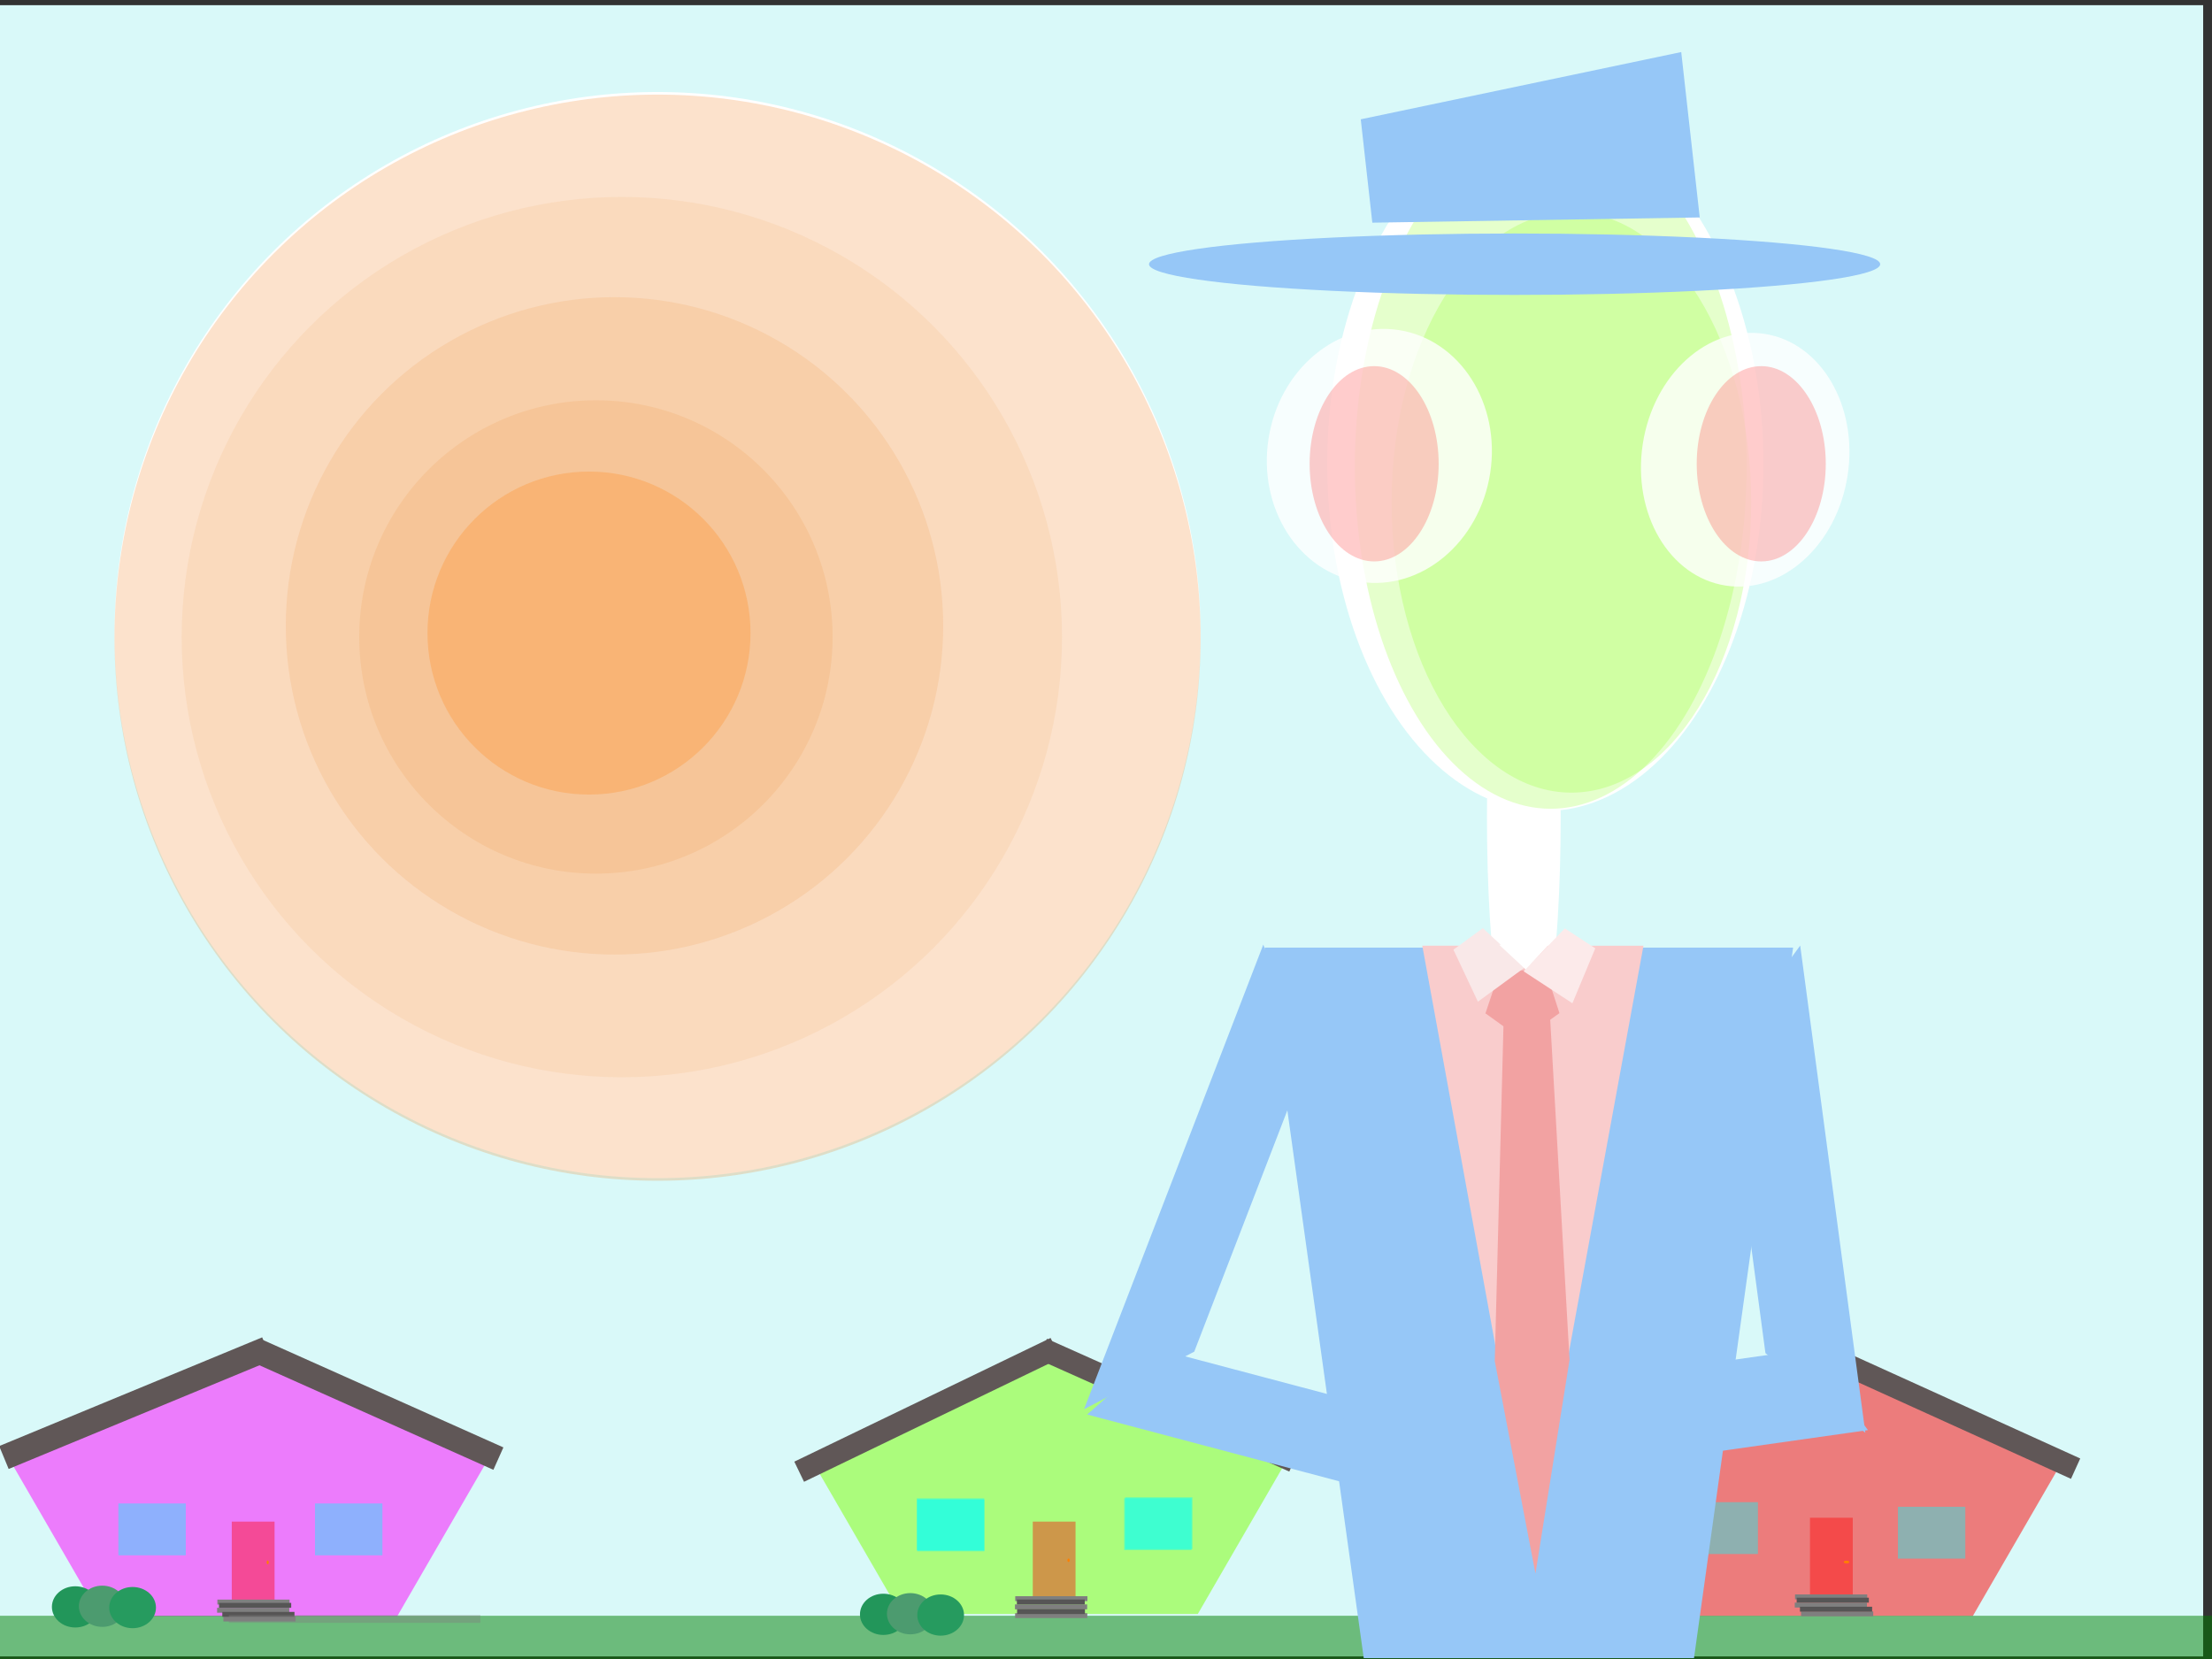 <svg width="640" height="480" xmlns="http://www.w3.org/2000/svg" xmlns:svg="http://www.w3.org/2000/svg">
 <rect width="100%" height="100%" fill="#333333" stroke="none"/>
 <!-- Created with SVG-edit - http://svg-edit.googlecode.com/ -->
 <g>
  <title>Layer 1</title>
  <rect fill="#d9f9f9" stroke-width="0" stroke-dasharray="null" stroke-linejoin="null" stroke-linecap="null" x="-3.056" y="1.5" width="640.5" height="477.75" id="svg_57" stroke="#000000"/>
  <circle fill="#ffffff" stroke-width="0" stroke-dasharray="null" stroke-linejoin="null" stroke-linecap="null" cx="190.25" cy="183.75" r="157.129" stroke="#000000" id="svg_56"/>
  <ellipse fill="#000000" stroke="#000000" stroke-width="3" stroke-dasharray="null" stroke-linejoin="null" stroke-linecap="null" cx="252.5" cy="210" id="svg_8"/>
  <circle fill="#f27100" stroke-width="0" stroke-dasharray="null" stroke-linejoin="null" stroke-linecap="null" cx="190.25" cy="184.5" r="157.129" id="svg_31" stroke="#000000" opacity="0.2"/>
  <polygon id="svg_40" fill="#f9b87a" opacity="0.2"/>
  <polygon id="svg_41" fill="#f9b87a" opacity="0.2"/>
  <circle fill="#ed9038" stroke="#000000" stroke-width="0" stroke-dasharray="null" stroke-linejoin="null" stroke-linecap="null" opacity="0.1" cx="179.917" cy="184.333" r="127.354" id="svg_51"/>
  <circle fill="#ed9038" stroke-width="0" stroke-dasharray="null" stroke-linejoin="null" stroke-linecap="null" opacity="0.15" cx="177.792" cy="181.083" r="95.104" id="svg_52" stroke="#000000"/>
  <circle fill="#ed9038" stroke-width="0" stroke-dasharray="null" stroke-linejoin="null" stroke-linecap="null" opacity="0.15" cx="172.417" cy="184.292" r="68.479" id="svg_53" stroke="#000000"/>
  <circle fill="#fca553" stroke-width="0" stroke-dasharray="null" stroke-linejoin="null" stroke-linecap="null" opacity="0.5" cx="170.417" cy="183.167" r="46.729" id="svg_54" stroke="#000000"/>
  <path fill="#7fff00" stroke-width="0" stroke-dasharray="null" stroke-linejoin="null" stroke-linecap="null" opacity="0.5" d="m234.072,421.081l69.525,-28.361l69.525,28.361l-26.556,45.889l-85.938,0l-26.556,-45.889z" id="svg_58" stroke="#000000"/>
  <path fill="#ff0000" stroke-width="0" stroke-dasharray="null" stroke-linejoin="null" stroke-linecap="null" opacity="0.5" d="m458.322,421.644l69.525,-28.361l69.525,28.361l-26.556,45.889l-85.938,0l-26.556,-45.889z" stroke="#000000" id="svg_59"/>
  <path fill="#ff00ff" stroke-width="0" stroke-dasharray="null" stroke-linejoin="null" stroke-linecap="null" opacity="0.5" d="m2.44,421.741l69.525,-28.361l69.525,28.361l-26.556,45.889l-85.938,0l-26.556,-45.889z" stroke="#000000" id="svg_60"/>
  <rect fill="#007f00" stroke="#000000" stroke-width="0" stroke-dasharray="null" stroke-linejoin="null" stroke-linecap="null" opacity="0.5" x="-0.285" y="467.487" width="645.75" height="12.75" id="svg_61"/>
  <rect stroke="#000000" fill="#605757" stroke-width="0" stroke-dasharray="null" stroke-linejoin="null" stroke-linecap="null" x="70.594" y="402.776" width="76.952" height="7.099" id="svg_62" transform="rotate(24.076 109.07,406.325) "/>
  <rect stroke="#000000" fill="#605757" stroke-width="0" stroke-dasharray="null" stroke-linejoin="null" stroke-linecap="null" x="-1.986" y="402.392" width="82.332" height="7.168" transform="rotate(-22.46 39.18,405.976) " id="svg_63"/>
  <rect fill="#605757" stroke-width="0" stroke-dasharray="null" stroke-linejoin="null" stroke-linecap="null" x="227.134" y="404.685" width="82.332" height="6.472" transform="rotate(-25.764 268.3,407.92) " stroke="#000000" id="svg_64"/>
  <rect fill="#605757" stroke-width="0" stroke-dasharray="null" stroke-linejoin="null" stroke-linecap="null" x="298.128" y="403.324" width="79.691" height="6.472" transform="rotate(24.076 337.973,406.56) " id="svg_66" stroke="#000000"/>
  <rect fill="#605757" stroke-width="0" stroke-dasharray="null" stroke-linejoin="null" stroke-linecap="null" x="450.634" y="406.185" width="82.332" height="6.472" transform="rotate(-25.764 491.8,409.42) " stroke="#605757" id="svg_67"/>
  <rect fill="#605757" stroke-width="0" stroke-dasharray="null" stroke-linejoin="null" stroke-linecap="null" x="521.884" y="404.685" width="82.332" height="6.472" transform="rotate(24.403 563.05,407.92) " stroke="#000000" id="svg_68"/>
  <rect fill="#ff0000" stroke-width="0" stroke-dasharray="null" stroke-linejoin="null" stroke-linecap="null" x="67.062" y="440.25" width="12.375" height="23.062" id="svg_73" stroke="#000000" opacity="0.4"/>
  <rect fill="#ff0000" stroke-width="0" stroke-dasharray="null" stroke-linejoin="null" stroke-linecap="null" x="298.812" y="440.25" width="12.375" height="23.062" stroke="#000000" opacity="0.4" id="svg_74"/>
  <rect fill="#ff0000" stroke-width="0" stroke-dasharray="null" stroke-linejoin="null" stroke-linecap="null" x="523.687" y="439.125" width="12.375" height="23.062" stroke="#000000" opacity="0.4" id="svg_75"/>
  <rect fill="#00ffff" stroke="#000000" stroke-width="0" stroke-dasharray="null" stroke-linejoin="null" stroke-linecap="null" x="34.25" y="435" width="19.5" height="15" id="svg_77" opacity="0.4"/>
  <rect fill="#00ffff" stroke="#000000" stroke-width="0" stroke-dasharray="null" stroke-linejoin="null" stroke-linecap="null" x="265.25" y="433.5" width="19.5" height="15" opacity="0.4" id="svg_78"/>
  <rect fill="#00ffff" stroke="#000000" stroke-width="0" stroke-dasharray="null" stroke-linejoin="null" stroke-linecap="null" x="489.125" y="434.625" width="19.5" height="15" opacity="0.4" id="svg_79"/>
  <rect fill="#7f7f7f" stroke-width="0" stroke-dasharray="null" stroke-linejoin="null" stroke-linecap="null" x="62.896" y="462.812" width="20.883" height="1.424" id="svg_80" stroke="#000000"/>
  <rect fill="#7f7f7f" stroke-width="0" stroke-dasharray="null" stroke-linejoin="null" stroke-linecap="null" x="62.817" y="465.185" width="20.883" height="1.424" stroke="#000000" id="svg_81"/>
  <rect fill="#7f7f7f" stroke-width="0" stroke-dasharray="null" stroke-linejoin="null" stroke-linecap="null" x="64.637" y="467.716" width="20.883" height="1.424" stroke="#000000" id="svg_82"/>
  <rect fill="#565555" stroke-width="0" stroke-dasharray="null" stroke-linejoin="null" stroke-linecap="null" x="63.371" y="463.761" width="20.883" height="1.424" stroke="#000000" id="svg_83"/>
  <rect fill="#565555" stroke-width="0" stroke-dasharray="null" stroke-linejoin="null" stroke-linecap="null" x="64.32" y="466.371" width="20.883" height="1.424" stroke="#000000" id="svg_84"/>
  <rect fill="#7f7f7f" stroke-width="0" stroke-dasharray="null" stroke-linejoin="null" stroke-linecap="null" x="293.741" y="461.829" width="20.883" height="1.424" stroke="#000000" id="svg_85"/>
  <rect fill="#7f7f7f" stroke-width="0" stroke-dasharray="null" stroke-linejoin="null" stroke-linecap="null" x="293.662" y="464.202" width="20.883" height="1.424" stroke="#000000" id="svg_86"/>
  <rect fill="#7f7f7f" stroke-width="0" stroke-dasharray="null" stroke-linejoin="null" stroke-linecap="null" x="293.702" y="466.734" width="20.883" height="1.424" stroke="#000000" id="svg_87"/>
  <rect fill="#565555" stroke-width="0" stroke-dasharray="null" stroke-linejoin="null" stroke-linecap="null" x="294.216" y="462.779" width="19.637" height="1.424" id="svg_88" stroke="#000000"/>
  <rect fill="#565555" stroke-width="0" stroke-dasharray="null" stroke-linejoin="null" stroke-linecap="null" x="294.275" y="465.567" width="19.637" height="1.424" id="svg_89" stroke="#000000"/>
  <rect fill="#7f7f7f" stroke-width="0" stroke-dasharray="null" stroke-linejoin="null" stroke-linecap="null" x="519.359" y="461.315" width="20.883" height="1.424" stroke="#000000" id="svg_90"/>
  <rect fill="#7f7f7f" stroke-width="0" stroke-dasharray="null" stroke-linejoin="null" stroke-linecap="null" x="519.28" y="463.688" width="20.883" height="1.424" stroke="#000000" id="svg_91"/>
  <rect fill="#7f7f7f" stroke-width="0" stroke-dasharray="null" stroke-linejoin="null" stroke-linecap="null" x="521.099" y="466.22" width="20.883" height="1.424" stroke="#000000" id="svg_92"/>
  <rect fill="#565555" stroke-width="0" stroke-dasharray="null" stroke-linejoin="null" stroke-linecap="null" x="519.833" y="462.264" width="20.883" height="1.424" stroke="#000000" id="svg_93"/>
  <rect fill="#565555" stroke-width="0" stroke-dasharray="null" stroke-linejoin="null" stroke-linecap="null" x="520.782" y="464.875" width="20.883" height="1.424" stroke="#000000" id="svg_94"/>
  <rect fill="#00ffff" stroke="#000000" stroke-width="0" stroke-dasharray="null" stroke-linejoin="null" stroke-linecap="null" x="91.139" y="435" width="19.5" height="15" opacity="0.4" id="svg_96"/>
  <rect id="svg_1" fill="#00ffff" stroke="#000000" stroke-width="0" stroke-dasharray="null" stroke-linejoin="null" stroke-linecap="null" x="265.341" y="433.828" width="19.5" height="15" opacity="0.5"/>
  <rect id="svg_2" fill="#00ffff" stroke="#000000" stroke-width="0" stroke-dasharray="null" stroke-linejoin="null" stroke-linecap="null" x="325.25" y="433.5" width="19.5" height="15" opacity="0.4"/>
  <rect id="svg_3" fill="#00ffff" stroke="#000000" stroke-width="0" stroke-dasharray="null" stroke-linejoin="null" stroke-linecap="null" x="325.522" y="433.206" width="19.5" height="15" opacity="0.4"/>
  <rect id="svg_4" fill="#00ffff" stroke="#000000" stroke-width="0" stroke-dasharray="null" stroke-linejoin="null" stroke-linecap="null" x="549.125" y="435.958" width="19.5" height="15" opacity="0.4"/>
  <ellipse stroke="#000000" ry="0.532" rx="0.294" id="svg_19" cy="452.032" cx="77.456" stroke-linecap="null" stroke-linejoin="null" stroke-dasharray="null" stroke-width="0" fill="#ff7f00"/>
  <ellipse id="svg_20" cy="420" cx="90.687" stroke-linecap="null" stroke-linejoin="null" stroke-dasharray="null" stroke-width="0" stroke="#000000" fill="#ff7f00"/>
  <ellipse stroke="#000000" id="svg_23" ry="0.492" rx="0.334" cy="451.43" cx="309.166" stroke-linecap="null" stroke-linejoin="null" stroke-dasharray="null" stroke-width="0" fill="#ff7f00"/>
  <ellipse stroke="#000000" id="svg_24" ry="0.382" rx="0.813" cy="451.944" cx="534.249" stroke-linecap="null" stroke-linejoin="null" stroke-dasharray="null" stroke-width="0" fill="#ff7f00"/>
  <ellipse stroke="#000000" ry="5.962" rx="6.763" id="svg_25" cy="464.92" cx="21.781" stroke-linecap="null" stroke-linejoin="null" stroke-dasharray="null" stroke-width="0" fill="#22965a"/>
  <ellipse id="svg_26" cy="447.09" cx="19.054" stroke-linecap="null" stroke-linejoin="null" stroke-dasharray="null" stroke-width="0" stroke="#000000" fill="#007f3f"/>
  <ellipse id="svg_27" ry="5.962" rx="6.763" cy="464.742" cx="29.584" stroke-linecap="null" stroke-linejoin="null" stroke-dasharray="null" stroke-width="0" fill="#4c9b6f" stroke="#000000"/>
  <ellipse id="svg_28" ry="5.962" rx="6.763" cy="465.126" cx="38.362" stroke-linecap="null" stroke-linejoin="null" stroke-dasharray="null" stroke-width="0" fill="#269b5f" stroke="#000000"/>
  <rect opacity="0.4" stroke="#000000" id="svg_29" height="2.215" width="72.773" y="467.32" x="66.219" stroke-linecap="null" stroke-linejoin="null" stroke-dasharray="null" stroke-width="0" fill="#7f7f7f"/>
  <ellipse stroke="#000000" ry="5.962" rx="6.763" cy="467.076" cx="255.578" stroke-linecap="null" stroke-linejoin="null" stroke-dasharray="null" stroke-width="0" fill="#22965a" id="svg_6"/>
  <ellipse ry="5.962" rx="6.763" cy="466.898" cx="263.381" stroke-linecap="null" stroke-linejoin="null" stroke-dasharray="null" stroke-width="0" fill="#4c9b6f" stroke="#000000" id="svg_7"/>
  <ellipse ry="5.962" rx="6.763" cy="467.283" cx="272.159" stroke-linecap="null" stroke-linejoin="null" stroke-dasharray="null" stroke-width="0" fill="#269b5f" stroke="#000000" id="svg_9"/>
  <ellipse fill="#ffffff" stroke="#000000" stroke-width="0" stroke-dasharray="null" stroke-linejoin="null" stroke-linecap="null" cx="440.889" cy="236.444" id="svg_21" rx="10.667" ry="74.667"/>
  <ellipse fill="#ffffff" stroke-width="0" stroke-dasharray="null" stroke-linejoin="null" stroke-linecap="null" cx="447.111" cy="134.222" id="svg_15" rx="63.111" ry="100.444" stroke="#000000"/>
  <ellipse fill="#7fff00" stroke-width="null" stroke-dasharray="null" stroke-linejoin="null" stroke-linecap="null" cx="448.667" cy="135" id="svg_65" rx="56.667" ry="99" opacity="0.2" stroke="#f4eded"/>
  <ellipse fill="#7fff00" stroke-width="null" stroke-dasharray="null" stroke-linejoin="null" stroke-linecap="null" cx="454.667" cy="145.333" rx="52" ry="84" opacity="0.2" id="svg_71" stroke="#f4eded"/>
  <ellipse stroke-width="0" fill="#96c7f7" stroke-dasharray="null" stroke-linejoin="null" stroke-linecap="null" cx="438.222" cy="76.444" id="svg_16" rx="105.778" ry="8.889" stroke="#000000"/>
  <path fill="#96c7f7" stroke-width="0" stroke-dasharray="null" stroke-linejoin="null" stroke-linecap="null" d="m418.169,91.386l9.029,-94.312l30.096,0l9.029,94.312l-48.153,0z" id="svg_18" transform="rotate(-96.384 442.245,44.23) " stroke="#000000"/>
  <path fill="#96c7f7" stroke-width="0" stroke-dasharray="null" stroke-linejoin="null" stroke-linecap="null" d="m365.907,274.183l28.667,205.556l95.556,0l28.667,-205.556l-152.889,0z" id="svg_22" stroke="#000000"/>
  <path fill="#f9cccc" stroke-width="0" stroke-dasharray="null" stroke-linejoin="null" stroke-linecap="null" d="m411.481,448.429l31.999,-174.812l31.999,174.812l-63.998,0l-0,0z" id="svg_32" transform="rotate(-179.981 443.48,361.023) " stroke="#000000"/>
  <polygon stroke="#000000" fill="#f2a2a2" points="523.746,374.555 462.067,385.376 362.269,381.242 362.269,367.868 462.067,363.735 523.746,374.555 " stroke-width="0" transform="rotate(89.116 443.008,374.555) " id="svg_43"/>
  <polygon id="svg_34" fill="#ffffff"/>
  <polygon id="svg_35" fill="#ffffff"/>
  <polygon id="svg_36" fill="#ffffff"/>
  <polygon id="svg_42" fill="#f2a2a2" points="449.685,290.063 441.895,300.615 429.291,296.584 429.291,283.541 441.895,279.51 449.685,290.063 " stroke-width="0" transform="rotate(162.093 439.488,290.062) " stroke="#000000"/>
  <path fill="#f9e8e8" stroke-width="0" stroke-dasharray="null" stroke-linejoin="null" stroke-linecap="null" d="m421.16,286.416l3.164,-16.333l10.547,0l3.164,16.333l-16.875,0z" id="svg_38" transform="rotate(-36.165 429.598,278.25) " stroke="#000000"/>
  <path fill="#fceaea" stroke-width="0" stroke-dasharray="null" stroke-linejoin="null" stroke-linecap="null" d="m444.079,287.037l3.164,-16.925l10.547,0l3.164,16.925l-16.875,0z" transform="rotate(33.216 452.517,278.575) " id="svg_39" stroke="#000000"/>
  <path stroke="#000000" fill="#96c7f7" stroke-width="0" stroke-dasharray="null" stroke-linejoin="null" stroke-linecap="null" d="m278.62,356.668l27.015,-23.754l90.051,0l27.015,23.754l-144.082,0z" id="svg_45" transform="rotate(111.097 350.661,344.791) "/>
  <path fill="#96c7f7" stroke-width="0" stroke-dasharray="null" stroke-linejoin="null" stroke-linecap="null" d="m316.157,420.408l15.745,-23.528l52.483,0l15.745,23.528l-83.972,0l0,0z" transform="rotate(14.835 358.143,408.644) " id="svg_46" stroke="#000000"/>
  <ellipse fill="#ffffff" stroke-width="null" stroke-dasharray="null" stroke-linejoin="null" stroke-linecap="null" opacity="0.8" cx="399.091" cy="131.911" id="svg_102" rx="32.451" ry="36.847" transform="rotate(8.746 399.091,131.911) " stroke="#f4eded"/>
  <ellipse fill="#ff0000" stroke-width="null" stroke-dasharray="null" stroke-linejoin="null" stroke-linecap="null" cx="397.583" cy="134.185" rx="18.667" ry="28.25" opacity="0.2" id="svg_97" stroke="#f4eded"/>
  <ellipse fill="#ffffff" stroke-width="null" stroke-dasharray="null" stroke-linejoin="null" stroke-linecap="null" opacity="0.8" cx="504.934" cy="133.015" rx="29.98" ry="36.847" transform="rotate(8.746 504.934,133.015) " id="svg_103" stroke="#f4eded"/>
  <ellipse fill="#ff0000" stroke-width="null" stroke-dasharray="null" stroke-linejoin="null" stroke-linecap="null" cx="509.583" cy="134.185" rx="18.667" ry="28.25" opacity="0.2" stroke="#f4eded" id="svg_101"/>
  <path stroke="#000000" id="svg_11" fill="#96c7f7" stroke-width="0" stroke-dasharray="null" stroke-linejoin="null" stroke-linecap="null" d="m446.481,332.958l26.667,25.596l88.889,0l26.667,-25.596l-142.222,0z" transform="rotate(82.385 517.592,345.756) "/>
  <path stroke="#000000" id="svg_12" fill="#96c7f7" stroke-width="0" stroke-dasharray="null" stroke-linejoin="null" stroke-linecap="null" d="m463.385,393.617l14.185,25.596l47.284,0l14.185,-25.596l-75.655,0z" transform="rotate(171.926 501.212,406.414) "/>
  <path stroke="#000000" transform="rotate(-47.034 440.91,273.368) " id="svg_17" d="m436.05,278.605l0,-10.474l9.721,10.474l-9.721,0z" stroke-linecap="null" stroke-linejoin="null" stroke-dasharray="null" stroke-width="0" fill="#ffffff"/>
 </g>
</svg>
